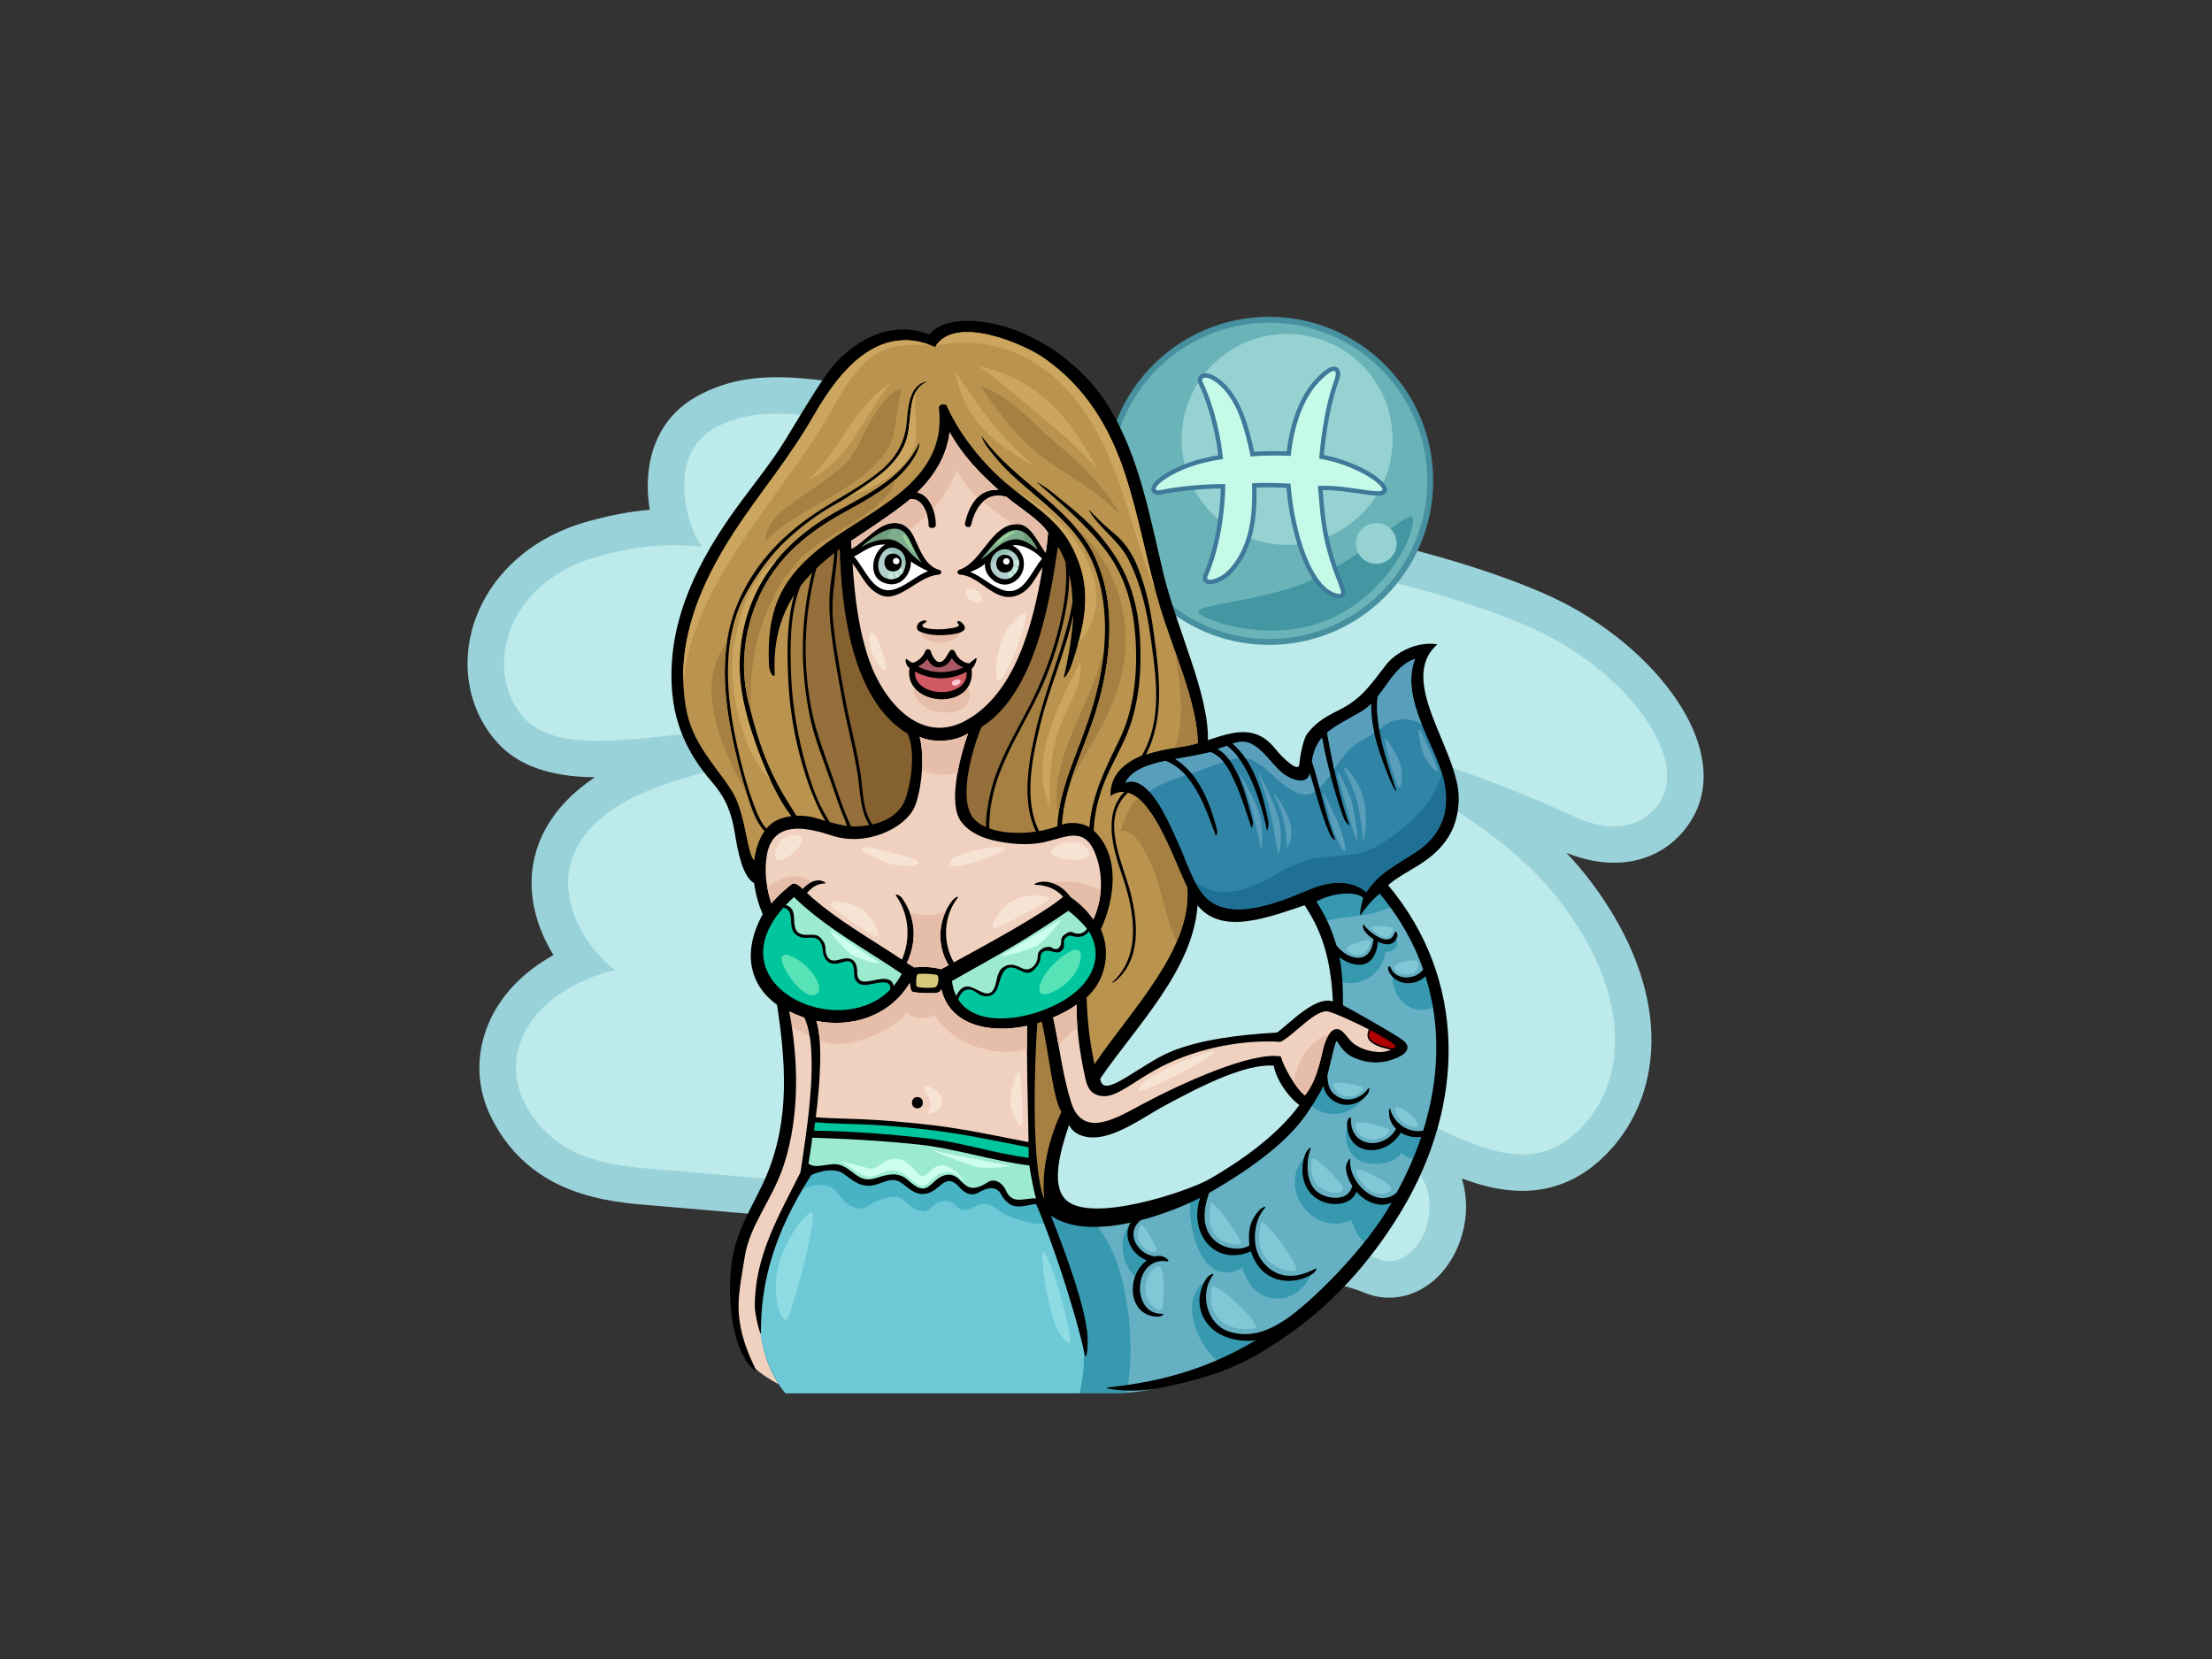 <?xml version="1.0" encoding="utf-8"?>
<!-- Generator: Adobe Illustrator 17.0.0, SVG Export Plug-In . SVG Version: 6.00 Build 0)  -->
<!DOCTYPE svg PUBLIC "-//W3C//DTD SVG 1.1//EN" "http://www.w3.org/Graphics/SVG/1.1/DTD/svg11.dtd">
<svg version="1.1" id="Layer_1" xmlns="http://www.w3.org/2000/svg" xmlns:xlink="http://www.w3.org/1999/xlink" x="0px" y="0px"
	 width="800px" height="600px" viewBox="0 0 800 600" enable-background="new 0 0 800 600" xml:space="preserve">
<rect x="0" y="0" width="800" height="600" fill="#333333" stroke="none"/>
<g>
	<g>
		<g>
			<g>
				<path fill="#BDEBEB" d="M507.844,461.828c6.704-2.275,12.32-8.889,14.655-17.261c2.527-9.055,0.784-18.333-4.671-24.819
					c-3.176-3.777-6.664-7.197-10.218-10.272c1.874,0.88,3.743,1.776,5.601,2.668c15.981,7.66,32.505,15.581,48.411,10.186
					c6.134-2.083,11.782-6.069,16.78-11.844c9.063-10.474,13.249-24.004,12.104-39.127c-1.194-15.832-8.405-32.813-20.851-49.108
					c-12.132-15.882-28.794-28.237-44.203-37.574c15.939,5.688,31.981,12.327,40.46,16.332c9.749,4.604,19.013,5.643,26.789,3.005
					c6.418-2.179,11.445-6.664,14.547-12.975c9.05-18.432-9.874-47.953-42.189-65.809c-14.986-8.281-43.933-17.848-73.743-24.371
					c-19.276-4.217-54.652-10.573-80.187-7.132c-30.876-25.121-63.774-40.917-97.835-46.966c-22.787-4.05-37.574-5.417-50.426-1.055
					c-2.668,0.908-5.2,2.037-7.745,3.452c-8.909,4.965-13.97,14.015-14.251,25.485c-0.128,5.216,0.805,10.961,2.366,15.974
					c-9.558,0.026-17.743,1.296-28.29,4.15c-1.388,0.376-2.769,0.798-4.102,1.248c-17.523,5.948-29.878,18.33-33.897,33.972
					c-3.22,12.53-0.269,25.336,7.89,34.258c12.27,13.424,35.955,10.797,58.86,8.254c3.881-0.431,7.547-0.838,11.144-1.165
					c2.826-0.255,5.628-0.475,8.4-0.666c-9.185,1.953-16.986,4.042-23.811,6.359c-10.731,3.642-18.946,7.842-25.108,12.841
					c-13.159,10.67-15.68,22.423-15.476,30.403c0.274,10.746,5.502,20.622,11.225,27.659c-13.359,5.583-23.009,14.372-27.444,25.107
					c-3.822,9.255-3.509,19.23,0.881,28.085c10.886,21.965,31.573,26.445,48.376,27.893c3.895,0.336,8.315,0.712,13.185,1.127
					c66.39,5.66,221.866,18.914,250.481,31.147C499.571,463.009,503.822,463.194,507.844,461.828L507.844,461.828z"/>
				<path fill="#9AD2D9" d="M264.987,151.944c11.061-3.754,24.401-2.74,47.155,1.301c43.072,7.652,76.259,30.132,97.072,47.437
					c40.321-6.938,123.974,14.463,152.66,30.312c28.684,15.851,46.748,42.303,39.462,57.141c-2.233,4.545-5.885,7.988-10.749,9.642
					c-5.719,1.94-13.116,1.405-21.861-2.723c-16.191-7.646-66.297-27.72-83.806-27.571c-1.143,0.009-1.93,0.093-2.399,0.251
					c-6.701,2.275,52.497,20.015,81.901,58.515c24.881,32.576,24.172,62.394,9.001,79.925c-4.457,5.152-9.108,8.285-13.918,9.918
					c-24.622,8.358-53.581-22.518-83.916-22.745c-0.636-0.005-1.084,0.043-1.363,0.136c-3.683,1.25,22.33,11.202,38.56,30.504
					c8.77,10.43,2.826,28.251-7.057,31.604c-2.357,0.799-4.931,0.777-7.584-0.356c-31.714-13.557-207.521-27.766-265.691-32.779
					c-20.066-1.73-34.766-7.558-43.044-24.255c-7.737-15.614-0.019-36.477,27.587-45.845c1.694-0.575,3.463-1.107,5.31-1.594
					c-10.052-7.336-30.233-34.37-3.835-55.777c5.712-4.63,13.469-8.457,23.078-11.719c12.351-4.194,27.763-7.452,45.842-10.288
					c14.065-2.207,28.074-3.87,40.544-5.074c1.951-0.192,3.258-0.415,3.986-0.66c6.621-2.247-34.732-6.371-77.675-2.469
					c-23.718,2.157-52.707,7.976-64.55-4.976c-14.863-16.256-7.664-47.047,23.266-57.547c1.2-0.407,2.436-0.785,3.706-1.129
					c13.826-3.743,23.123-4.573,37.507-3.472c-3.96-2.467-14.904-32.124,4.15-42.74C260.491,153.708,262.69,152.723,264.987,151.944
					L264.987,151.944z M260.748,139.469c-3.046,1.038-5.936,2.323-8.834,3.935c-11.025,6.145-17.285,17.183-17.627,31.079
					c-0.088,3.539,0.212,6.884,0.703,9.899c-6.989,0.573-13.805,1.872-21.762,4.028c-1.519,0.412-3.032,0.87-4.5,1.367
					c-10.004,3.398-18.483,8.66-25.198,15.645c-6.312,6.565-10.794,14.494-12.959,22.928c-3.776,14.691-0.259,29.77,9.407,40.341
					c6.944,7.596,17.283,11.626,31.605,12.323c1.185,0.056,2.377,0.093,3.582,0.11c-1.776,1.161-3.438,2.371-4.988,3.63
					c-15.24,12.355-18.154,26.227-17.91,35.687c0.211,8.295,2.949,16.915,7.921,24.968c-11.206,6.224-19.414,14.873-23.643,25.116
					c-4.559,11.034-4.182,22.942,1.064,33.525c5.182,10.453,12.857,18.384,22.818,23.571c8.302,4.329,18.123,6.856,30.896,7.958
					c3.895,0.336,8.318,0.711,13.19,1.128c33.478,2.854,89.505,7.629,140.289,13.218c79.005,8.699,101.681,14.65,108.165,17.423
					c5.535,2.363,11.412,2.613,16.995,0.719c8.866-3.009,15.923-11.13,18.883-21.726c1.914-6.861,1.806-13.864-0.155-20.133
					c2.058,0.767,4.124,1.465,6.193,2.066c10.765,3.135,20.204,3.23,28.856,0.291c7.26-2.461,13.87-7.096,19.645-13.771
					c5.027-5.81,8.764-12.53,11.099-19.978c2.355-7.502,3.229-15.561,2.596-23.955c-1.292-17.105-8.965-35.297-22.188-52.61
					c-2.616-3.424-5.425-6.687-8.374-9.797c12.623,5.06,22.262,3.844,28.3,1.797c7.996-2.713,14.509-8.505,18.341-16.309
					c5.725-11.661,3.165-26.385-7.212-41.466c-8.722-12.674-22.11-24.398-37.701-33.013c-15.738-8.694-44.674-18.291-75.521-25.04
					c-19.004-4.157-53.364-10.336-79.622-7.564c-31.122-24.814-64.284-40.481-98.656-46.585c-23.868-4.24-39.495-5.623-53.697-0.805
					H260.748L260.748,139.469z"/>
			</g>
		</g>
	</g>
	<g>
		<g>
			<g>
				<circle fill="#6AB3B8" cx="458.999" cy="173.901" r="58.273"/>
				<path fill="#47909F" d="M458.996,233.235c-32.715,0-59.332-26.617-59.332-59.334c0-32.719,26.617-59.337,59.332-59.337
					c32.719,0,59.339,26.619,59.339,59.337C518.335,206.618,491.715,233.235,458.996,233.235L458.996,233.235z M458.996,116.687
					c-31.542,0-57.209,25.666-57.209,57.214c0,31.546,25.668,57.211,57.209,57.211c31.548,0,57.214-25.664,57.214-57.211
					C516.21,142.353,490.544,116.687,458.996,116.687L458.996,116.687z"/>
			</g>
			<path fill="#4497A2" d="M510.89,189.646c-1.778,10.059-12.222,25.589-28.014,33.338c-18.414,9.033-39.454,4.143-47.937-0.198
				c-8.482-4.341,19.716-4.327,38.467-12.625C497.474,199.506,512.665,179.584,510.89,189.646z"/>
			<circle fill="#97D2D2" cx="465.497" cy="158.922" r="38.143"/>
			<circle fill="#97D2D2" cx="497.738" cy="196.539" r="7.377"/>
		</g>
		<g>
			<path fill="#C5FAE8" d="M484.514,215.626c-0.054,0-0.112-0.003-0.171-0.009c-9.928-0.946-16.817-21.152-18.355-39.943
				c-2.476-0.143-5.605-0.229-8.191-0.229c-1.642,0-3.07,0.036-4.186,0.099c0.488,14.542-2.213,24.173-8.714,31.165
				c-2.173,2.334-5.478,3.78-7.294,3.78c-0.939,0-1.386-0.381-1.595-0.7c-0.201-0.307-0.369-0.836-0.028-1.622
				c4.486-10.345,6.221-23.304,6.37-32.305c-7.674,0.043-16.41,0.883-22.429,2.16c-0.398,0.084-0.754,0.125-1.059,0.125
				c-1.16,0-1.617-0.644-1.659-1.25c-0.189-2.84,9.642-9.416,24.235-11.552c-0.627-7.178-3.277-18.699-7.146-26.752
				c-0.483-1.004-0.302-1.666-0.06-2.046c0.183-0.294,0.644-0.785,1.662-0.785c1.468,0,4.061,1.078,6.935,4.106
				c4.597,4.841,7.46,11.717,10.136,24.399c2.123-0.279,6.203-0.311,8.038-0.311c1.911,0,3.769,0.036,5.083,0.091
				c1.22-11.15,4.96-20.738,10.309-26.389c1.513-1.598,4.31-4.281,6.026-4.281c0.499,0,0.92,0.211,1.188,0.592
				c0.506,0.725,0.398,1.97-0.356,4.039c-3.15,8.652-4.617,19.423-5.299,27.19c8.767,1.536,18.585,6.082,22.158,10.317
				c0.242,0.288,0.977,1.158,0.582,2.015c-0.386,0.824-1.482,0.929-2.393,0.929c-1.527,0-3.879-0.345-6.602-0.743
				c-3.799-0.556-8.532-1.248-12.764-1.248c-0.494,0-0.973,0.009-1.436,0.03l0.129,1.527c0.63,7.553,1.086,13.01,3.029,20.458
				c1.222,4.666,2.653,8.385,3.697,11.096c1.27,3.306,1.795,4.674,1.208,5.529C485.429,215.303,485.116,215.626,484.514,215.626
				L484.514,215.626z"/>
			<path fill="#3F799A" d="M482.42,134.176c0.815,0,1.021,0.99,0.084,3.56c-2.86,7.86-4.579,18.22-5.408,28.132
				c9.225,1.443,19.115,6.264,22.406,10.164c1.028,1.217,0.429,1.634-1.202,1.634c-3.57,0-12.073-1.992-19.366-1.992
				c-0.782,0-1.55,0.023-2.297,0.073c0.753,8.851,1.089,14.67,3.251,22.939c2.705,10.361,6.464,16.145,4.626,16.145
				c-0.031,0-0.062-0.002-0.098-0.003c-9.464-0.903-16.29-21.273-17.689-39.907c-2.324-0.149-5.795-0.271-8.929-0.271
				c-1.902,0-3.687,0.043-5.01,0.156c0.513,12.585-1.16,23.496-8.474,31.362c-2.002,2.149-5.114,3.525-6.71,3.525
				c-0.832,0-1.254-0.375-0.892-1.206c4.347-10.029,6.384-23.202,6.442-33.419c-0.062,0-0.129,0-0.192,0
				c-8.487,0-17.415,0.948-23.205,2.177c-0.353,0.074-0.651,0.11-0.895,0.11c-3.882,0,5.557-8.92,23.431-11.322
				c-0.469-6.636-2.997-18.861-7.283-27.783c-0.517-1.076-0.101-1.686,0.884-1.686c1.357,0,3.794,1.157,6.359,3.858
				c4.892,5.156,7.564,12.54,10.09,24.768c1.256-0.314,5.104-0.434,8.66-0.434c2.331,0,4.533,0.05,5.797,0.133
				c0.997-10.114,4.268-20.441,10.175-26.679C479.031,136.034,481.302,134.176,482.42,134.176L482.42,134.176z M482.42,132.584
				c-1.536,0-3.759,1.524-6.605,4.528c-5.344,5.65-9.115,15.106-10.436,26.113c-1.241-0.042-2.792-0.063-4.377-0.063
				c-2.03,0-5.251,0.034-7.409,0.237c-2.23-10.407-4.897-18.505-10.187-24.075c-2.551-2.687-5.428-4.355-7.511-4.355
				c-1.403,0-2.066,0.725-2.339,1.157c-0.285,0.449-0.658,1.412,0.017,2.814c3.7,7.697,6.267,18.598,7.001,25.733
				c-7.872,1.242-13.531,3.596-16.959,5.408c-2.229,1.175-7.386,4.198-7.206,6.871c0.064,0.993,0.85,1.996,2.452,1.996
				c0.366,0,0.765-0.046,1.225-0.146c5.759-1.223,14.031-2.04,21.449-2.134c-0.232,8.875-1.981,21.252-6.286,31.184
				c-0.506,1.168-0.16,1.988,0.091,2.371c0.316,0.486,0.968,1.061,2.263,1.061c2.027,0,5.527-1.508,7.878-4.033
				c6.537-7.031,9.321-16.62,8.951-30.949c0.96-0.042,2.098-0.062,3.365-0.062c2.337,0,5.121,0.074,7.455,0.19
				c0.822,9.283,2.922,18.576,5.818,25.694c3.608,8.868,8.169,13.806,13.195,14.288c0.088,0.008,0.17,0.009,0.248,0.009
				c0.708,0,1.327-0.313,1.703-0.861c0.825-1.203,0.254-2.685-1.123-6.266c-1.036-2.698-2.456-6.388-3.666-11.014
				c-1.93-7.379-2.38-12.806-3.007-20.322c-0.019-0.228-0.037-0.457-0.057-0.689c0.187-0.003,0.378-0.005,0.57-0.005
				c0.002,0,0.002,0,0.002,0c4.175,0,8.874,0.689,12.646,1.24c2.755,0.406,5.132,0.753,6.718,0.753c0.675,0,2.467,0,3.114-1.391
				c0.404-0.873,0.172-1.838-0.694-2.865c-3.579-4.237-13.168-8.772-21.909-10.454c0.955-10.39,2.788-19.671,5.188-26.265
				c0.866-2.371,0.942-3.797,0.26-4.768C483.846,132.923,483.175,132.584,482.42,132.584L482.42,132.584L482.42,132.584
				L482.42,132.584z"/>
		</g>
	</g>
	<g>
		<path fill="#F0D1BF" d="M283.721,361.864l9.281,4.643c0,0,2.784,17.018,1.858,27.847c-0.929,10.831-3.407,29.085-4.023,30.942
			c-0.621,1.858-9.594,17.327-12.069,24.754c-2.476,7.426-5.569,18.565-4.641,24.136c0.929,5.569,2.165,13.305,4.33,17.949
			c2.168,4.638,5.264,9.591,5.264,9.591s-12.69-5.88-15.165-12.687c-2.476-6.808-1.855-19.496-2.165-25.683
			c-0.311-6.19-0.619-11.14,2.165-16.4c2.785-5.261,10.522-18.256,12.998-26.611c2.475-8.354,5.568-21.348,4.332-34.345
			C284.649,373.002,283.721,361.864,283.721,361.864z"/>
		<path fill="#E6BDA8" d="M294.261,376.21c-0.578-5.529-1.259-9.704-1.259-9.704l-9.281-4.643c0,0,0.305,3.684,0.801,9.283
			C288.171,371.989,291.516,373.623,294.261,376.21z"/>
		<path fill="#66B0C4" d="M500.237,319.559c2.658,4.779,13.278,18.586,16.464,29.739c3.186,11.152,9.029,38.769,0,60.011
			c-9.027,21.243-19.648,49.39-43.017,65.323c-23.365,15.931-47.264,29.208-70.102,29.208c-22.834,0-119.489,0-119.489,0
			s-14.869-15.401-6.904-43.017c7.968-27.614,15.209-40.008,15.209-40.008s15.594-1.415,26.746-0.883
			c11.154,0.531,45.142,4.248,47.796,4.778c2.654,0.531,10.09,10.091,14.87,11.686c4.779,1.594,21.771,6.902,45.67-3.718
			c23.899-10.621,24.43-12.214,33.99-21.243c9.56-9.029,13.277-15.401,16.462-23.366c3.187-7.966,5.259-20.167,5.31-29.741
			c0.088-16.436-10.621-33.989-10.621-33.989s2.654-2.126,9.027-2.656c6.374-0.531,13.277,2.656,13.277,2.656L500.237,319.559z"/>
		<path fill="#3699B0" d="M497.292,330.088c2.758-0.75,5.344-1.773,7.796-3.009c-2.132-3.241-3.949-5.9-4.85-7.52l-5.31,4.779
			c0,0-6.902-3.187-13.277-2.656c-6.373,0.53-9.027,2.656-9.027,2.656s2.297,3.765,4.751,9.437
			C483.521,331.462,490.776,331.86,497.292,330.088z"/>
		<path fill="#3699B0" d="M407.478,503.707c1.307-7.077,1.611-14.37,1.231-21.322c-0.461-8.408-1.84-16.822-4.445-24.844
			c-1.479-4.559-3.553-8.57-6.292-12.504c-1.417-2.032-2.845-4.042-4.132-6.134c-5.888-0.528-10.031-1.843-12.03-2.509
			c-4.781-1.595-12.216-11.155-14.87-11.686c-2.654-0.53-36.643-4.247-47.796-4.778c-11.152-0.533-26.746,0.883-26.746,0.883
			s-7.242,12.394-15.209,40.008c-7.965,27.616,6.904,43.017,6.904,43.017s96.655,0,119.489,0
			C404.879,503.839,406.174,503.793,407.478,503.707z"/>
		<path fill="#3699B0" d="M504.796,338.569c-2.181,1.815-4.657,1.688-7.187,0.407c-0.037,4.065-0.962,7.084-4.296,8.138
			c-3.371,1.067-8.476-1.022-10.243-3.726c0.039,0.33-1.304,1.388-1.714,1.691c0.787,2.938,1.395,6.013,1.69,9.103
			c6.851,3.852,16.495-0.562,17.902-9.377c0.068-0.41,0.508-0.654,0.884-0.67C505.481,343.96,506.026,341.197,504.796,338.569z"/>
		<path fill="#3699B0" d="M504.034,356.739c0.737,2.187,1.914,4.468,3.639,6.048c2.546,2.329,5.868,3.012,9.174,2.041
			c1.045-0.308,2.058-0.716,3.042-1.196c-0.971-5.896-2.205-10.9-3.189-14.335c-0.062-0.223-0.136-0.446-0.206-0.667
			c-1.741,2.394-4.29,4.293-6.977,5.112c-2.596,0.793-4.716,0.291-6.041-1.189C503.519,353.993,503.593,355.427,504.034,356.739z"/>
		<path fill="#3699B0" d="M483.223,402.872c5.29-0.355,9.25-3.568,11.036-8.172c-2.997,2.357-6.853,3.694-10.548,2.057
			c-4.123-1.829-5.561-5.924-5.251-10.082c-0.17,0.475-0.347,0.94-0.527,1.392c-1.46,3.65-3.034,6.964-5.228,10.356
			C475.302,401.344,478.972,403.159,483.223,402.872z"/>
		<path fill="#3699B0" d="M490.595,419.045c3.402,2.868,13.046,2.806,16.272-2.103c1.542,1.682,5.281,3.04,7.014,1.262
			c0.427-1.013,2.402-7.911,2.82-8.896c0.042-0.096,0.079-0.193,0.121-0.29c-3.689,1.482-7.841,1.335-10.179-2.021
			c-2.349,4.121-6.456,7.52-11.457,6.867c-4.635-0.604-6.678-4.801-6.971-8.989C485.878,409.858,486.139,415.291,490.595,419.045z"
			/>
		<path fill="#3699B0" d="M449.325,458.437c2.551,8.445,7.632,11.567,13.673,11.161c5.866-0.396,9.623-4.934,11.802-9.989
			c-9.879,6.853-19.165-0.048-22.364-8.018c-7.218,2.707-13.729,0.666-16.834-6.593c-2.125-4.97-1.606-12.049,0.737-16.346
			c-1.603,0.748-3.356,1.555-5.287,2.424C428.209,442.868,434.911,466.959,449.325,458.437z"/>
		<path fill="#3699B0" d="M437.131,477.146c-2.673-4.215-2.699-9.557-0.72-14.014c-9.945,5.699-4.503,22.852,5.406,30.487
			c6.128-2.961,12.269-6.422,18.397-10.207c-3.844,0.826-7.751,1.047-11.409,0.516C444.211,483.259,439.694,481.188,437.131,477.146
			z"/>
		<path fill="#3699B0" d="M410.865,462.07c0.339,0.04,0.669,0.105,0.99,0.198c0.317-2.276,3.709-5.035,6.024-6.552
			c-5.691-2.427-9.377-8.096-7.858-13.861c-0.209,0.15-0.432,0.207-0.641,0.192C403.845,446.983,405.484,457.498,410.865,462.07z"/>
		<path fill="#3699B0" d="M490.313,430.27c-1.964,3.926-8.798,6.402-13.607,2.524c-4.065-3.277-4.748-10.234-3.828-15.081
			c-5.107,4.166-5.984,11.329-2.541,17.198c3.93,6.706,11.259,9.371,18.505,6.441c1.052,4.349,3.982,8.593,7.547,9.41
			c3.725-5.654,6.94-11.592,9.806-17.515C501.386,434.798,493.813,434.601,490.313,430.27z"/>
		<path fill="#6EC9D6" d="M391.767,485.308c-0.83-8.741-3.148-17.272-5.941-25.572c-2.946-8.758-5.877-17.534-8.68-26.341
			c-4.037-3.396-8.323-8.309-10.206-8.686c-2.654-0.53-36.643-4.247-47.796-4.778c-11.152-0.533-26.746,0.883-26.746,0.883
			s-7.774,10.271-15.741,37.885c-7.966,27.616,7.435,45.14,7.435,45.14s71.957,0,106.367,0
			C391.857,497.912,392.38,491.738,391.767,485.308z"/>
		<path fill="#47B3C4" d="M296.897,428.524c2.044,0.012,4.313,0.864,5.633,2.493c1.99,2.459,3.44,4.774,6.707,5.758
			c2.47,0.745,3.944-0.258,6.043-1.412c2.196-1.203,4.694-2.301,7.221-2.495c1.671-0.129,3.195,0.169,4.451,1.35
			c1.843,1.739,3.347,3.008,5.903,3.675c2.738,0.711,3.528-1.011,5.454-2.402c1.566-1.134,3.463-1.391,5.327-0.886
			c1.776,0.485,2.387,2.582,4.267,2.907c2.936,0.511,4.871-1.817,7.61-2.057c1.902-0.167,3.737,0.796,5.171,1.948
			c2.452,1.973,5.781,3.097,8.762,4.065c3.791,1.231,7.238,1.442,10.497,0.585c-0.941-2.884-1.88-5.77-2.798-8.66
			c-4.037-3.396-8.323-8.309-10.206-8.686c-2.654-0.53-36.643-4.247-47.796-4.778c-11.152-0.533-26.746,0.883-26.746,0.883
			s-2.015,3.45-5.089,10.76C290.319,429.864,293.817,428.507,296.897,428.524z"/>
		<path d="M527.562,289.182c0.407-17.563-22.744-42.879-7.716-56.148c-7.177-1.216-14.965,2.792-18.52,7.358
			c-5.445,6.992-8.756,12.306-17.048,16.41c-4.637,2.3-8.524,4.465-11.593,8.711c-1.476,2.047-2.586,8.555-2.797,10.98
			c-0.271,3.114-6.181-2.529-8.623-5.619c-7.159-9.07-15.6-6.134-24.41-3.181c0.406-16.653-11.369-40.515-16.111-60.359
			c-4.827-20.221-8.679-42.176-19.679-60.128c-7.86-12.821-21.04-23.571-36.174-28.602c-8.035-2.673-22.4-4.976-28.81,2.366
			c-14.319-5.797-29.16,3.034-37.114,14.372c-5.352,7.638-9.984,15.682-14.855,23.617c-6.006,9.78-13.594,18.609-20.139,28.037
			c-13.394,19.31-23.14,40.507-20.772,64.35c1.542,15.536,9.529,25.96,14.539,31.78c5.008,5.823,6.906,11.373,7.987,18.006
			c1.039,6.354,2.707,15.841,7.014,18.256c0.507,3.927,1.609,7.788,3.097,11.259c-7.965,14.585-4.071,26.128,5.188,32.764
			c3.876,25.09,4.138,45.628-5.617,65.722c-3.453,7.116-8.535,15.694-10.255,24.424c-2.783,14.132-0.618,35.483,7.736,41.978
			c2.201,1.713-2.786-4.64-4.951-15.16c-1.908-9.272-0.095-15.9,1.375-25.671c1.77-11.809,10.223-20.893,14.372-33.999
			c5.492-17.331,5.143-37.425,1.722-55.016c1.46,0.756,3.915,1.779,5.501,2.325c5.58,11.988,0.949,40.21-1.405,55.964
			c-7.858,15.747-16.613,30.391-16.516,48.616c0.012,2.778,2.232,11.926,2.219,9.145c-0.096-18.192,4.905-36.05,18.18-56.76
			c0.003-0.003,7.271-3.488,11.626-0.53c3.17,2.151,5.163,4.406,9.278,4.395c2.06-0.005,4.27-1.089,6.213-1.671
			c4.584-1.361,5.87,1.158,8.9,3.172c2.383,1.586,4.709,1.988,7.33,0.754c3.864-1.821,5.694-7.034,10.5-1.462
			c1.614,1.871,4.129,3.107,6.546,1.716c2.667-1.538,6.394-3.001,8.313,0.629c0.706,1.337,1.488,2.263,2.673,3.204
			c2.882,2.295,6.833,0.507,9.947,0.251c4.601,10.288,13.834,37.137,17.599,54.425c0.593,2.715,1.491-3.387,0.815-8.665
			c-1.857-14.475-13.154-41.592-13.089-41.585c7.262,5.08,18.2,4.857,28.814,2.577c-2.918,5.011,0.319,11.462,5.914,13.681
			c-7.687,5.575-6.884,20.181,3.948,20.317c1.388,0.017,2.849-1.055,1.459-1.031c-11.217,0.211-10.395-20.902,2.046-18.976
			c1.275,0.198-1.069-2.737-4.448-1.779c-6.599-0.811-10.856-8.446-5.278-13.071c8.368-2.173,16.238-5.413,21.553-8.131
			c-4.232,12.662,5.111,24.981,18.364,19.377c0.479,1.47,1.129,2.921,2.001,4.302c5.21,8.258,15.072,7.259,20.216,3.876
			c1.161-0.765,2.182-2.507,0.955-1.854c-7.043,3.737-14.262,3.773-19.31-3.11c-3.695-5.044-3.034-14.259,1.158-18.866
			c0.935-1.025-1.05-0.273-1.987,0.757c-3.375,3.707-4.135,7.234-3.579,12.716c-4.72,3.449-21.508,0.065-14.559-18.963
			c13.239-7.61,27.086-17.213,34.614-27.679c2.106-2.929,5.306-7.977,6.667-11.014c0.587,2.335,1.738,4.359,4.465,5.828
			c4.022,2.17,9.058,0.68,11.581-2.939c0.798-1.14,0.821-2.891,0.031-1.758c-2.498,3.58-8.123,5.552-12.321,1.662
			c-1.753-1.621-2.162-4.025-2.292-6.466c1.346-5.349,2.97-13.337,3.512-12.524c0.541,0.811,2.191,4.109,5.563,5.71
			c3.371,1.601,7.839,2.685,12.713,1.465c4.872-1.217,10.155-4.195,5.279-7.717c-3.066-2.216-17.72-10.534-21.407-12.453
			c0.017-5.688-0.189-12.366-1.287-17.362c1.903,1.485,4.166,2.484,6.613,2.713c4.928,0.457,7.04-4.132,7.26-8.304
			c0.001-0.011-0.003-0.017-0.003-0.028c2.825,1.372,5.914,1.558,6.995-1.738c0.435-1.324-0.575-2.593-1.013-1.278
			c-1.894,5.685-9.732-1.127-10.697-2.709c-0.722-1.186-0.946,0.417-0.222,1.606c0.641,1.05,1.91,2.264,3.393,3.238
			c-1.138,9.911-9.563,7.286-13.419,2.204c-1.581-5.447-3.868-10.684-7.256-15.86c6.266-3.373,14.466-3.743,16.946-1.361
			c-0.652,2.216-1.786,7.971-0.525,5.705c0.646-1.161,4.062-5.414,6.525-7.166c7.201,8.632,12.365,17.845,15.711,27.387
			c-2.588,3.827-9.936,4.132-11.787-0.619c-0.499-1.281-1.281-0.016-0.698,1.25c2.301,5.008,9.241,5.829,13.297,1.834
			c5.725,18.104,4.981,37.297-0.835,55.874c-4.079,0.807-10.028-1.389-11.922-7.753c-0.395-1.327-0.678,1.352-0.163,3.269
			c0.412,1.538,1.268,2.795,2.292,3.82c-4.44,7.864-16.723,6.712-16.287-3.517c0.06-1.394-1.355-0.217-1.413,1.166
			c-0.52,12.186,13.806,13.148,19.391,3.701c2.139,1.35,4.788,1.865,7.392,1.581c-2.297,6.833-5.282,13.568-8.886,20.126
			c-6.794,6.136-17.354-3.206-16.814-11.871c0.088-1.383-1.595,1.482-1.535,2.873c0.094,2.129,0.966,4.459,2.312,6.594
			c-1.456,5.56-8.123,4.833-11.756,2.747c-5.089-2.919-5.138-11.322-3.378-16.088c0.482-1.309-1.214,0.305-1.752,1.573
			c-2.304,5.414-1.511,13.686,5.258,17.025c4.49,2.21,11.146,1.799,13.148-3.19c3.272,3.912,8.674,5.908,12.73,3.899
			c-9.278,16.644-29.513,36.553-38.876,42.653c-6.054,3.944-12.704,6.491-20.187,3.946c-7.573-2.572-10.588-13.243-5.753-20.026
			c1.185-1.665-1.445-0.263-2.199,0.909c-4.872,7.582-2.168,15.567,3.793,19.495c3.63,2.394,9.253,3.574,14.037,2.851
			c-19.529,11.806-38.272,15.429-53.435,17.051c-2.754,0.296,8.123,2.301,18.412,0.273c24.175-4.771,33.457-10.413,44.272-17.601
			c17.997-11.963,32.521-28.21,43.592-46.709c23.016-38.449,23.681-83.379-4.946-117.612c4.974-4.296,11.175-6.52,16.456-11.202
			C524.573,303.532,527.371,297.283,527.562,289.182z M437.651,426.313c-7.824,4.561-43.55,16.518-52.34,7.437
			c-5.194-5.366-1.925-17.376,1.316-26.882c1.761,3.522,5.416,4.333,7.921,4.482c8.552,0.519,18.843-7.228,26.036-11.13
			c13.698-7.432,29.672-15.556,40.07-14.815c0.977,5.081,5.013,11.105,9.276,14.245
			C461.649,411.009,448.349,420.078,437.651,426.313z M482.073,362.192c-6.227-2.168-15.433,7.714-20.173,11.236
			c-14.121,0.813-31.683,2.815-42.644,8.936c-11.646,6.497-20.469,14.475-21.348,7.736c12.959-18.9,33.58-39.303,35.206-62.647
			c8.834,10.904,25.398,4.391,38.698-0.059C479.132,338.211,481.404,349.256,482.073,362.192z"/>
		<path fill="#BA944F" d="M272.768,311.151c-2.543-2.115-3.018-15.682-7.262-23.611c-4.245-7.934-14.344-17.051-17.031-29.668
			c-5.095-23.932,4.538-46.341,17.384-65.978c9.419-14.395,19.154-25.397,28.94-42.415c9.792-17.015,23.899-32.592,43.4-24.004
			c7.113-11.9,32.028-1.072,39.277,3.98c15.061,10.494,23.891,25.054,29.452,42.124c5.146,15.803,7.872,32.24,12.693,48.119
			c4.733,15.589,13.435,34.757,13.579,49.077c-2.442,0.79-5.021,1.192-7.465,1.592c-4.03,0.654-7.125,1.213-11.285,2.535
			c6.8-12.938,4.863-29.013,2.963-42.937c-1.272-9.306-2.695-17.055-6.331-25.819c-1.67-4.027-4.524-8.228-7.898-11.014
			c-3.159-2.605-5.316-4.654-7.587-6.989c-0.486-0.499-2.116-2.23-1.769-1.623c3.652,6.399,10.833,11.002,14.217,17.652
			c4.505,8.851,6.678,18.293,8.042,27.983c2.038,14.477,4.5,29.837-3.09,43.064c-6.935,3.026-11.493,7.212-11.38,14.688
			c1.731-1.194,3.41-1.638,5.032-1.494c-7.983,8.104-3.935,21.139-0.714,30.498c4.217,12.268,7.232,28.605-3.67,38.348
			c-0.522,0.468,0.811-0.122,1.34-0.576c8.953-7.754,8.126-20.69,5.19-32.054c-2.808-10.884-11.143-26.434-0.833-35.968
			c9.568,2.741,17.017,25.406,21.446,34.385c1.626,22.329-19.933,43.765-33.55,63.783c-1.242-5.578-2.597-13.701-2.868-24.127
			c6.363-5.549,9.109-15.639,5.146-24.641c5.134-10.935,7.13-26.761-2.597-35.657c0.243-5.965,1.601-11.677,3.79-17.292
			c2.366-6.076,5.818-11.654,8.27-17.681c4.462-10.979,5.389-23.312,4.669-35.04c-0.712-11.609-3.726-22.151-10.585-31.647
			c-7.054-9.77-11.712-12.953-20.966-20.541c-2.458-2.018-6.472-4.412-5.684-3.72c8.714,7.647,17.72,15.137,24.762,24.427
			c7.46,9.834,10.302,20.981,10.943,33.148c0.638,12.059-0.683,24.847-6.043,35.802c-4.982,10.176-9.904,20.065-10.703,31.344
			c-2.922-1.776-6.932-1.962-9.935-0.971c0.799-13.504,7.33-25.857,11.511-38.562c4.251-12.913,6.645-26.849,5.256-40.442
			c-0.635-6.236-2.281-12.306-4.898-17.999c-2.69-5.852-6.918-10.78-11.462-15.278c-9.609-9.509-21.226-16.877-29.231-27.963
			c-0.609-0.841,0.39,1.738,1.776,3.63c7.485,10.204,14.604,14.703,23.848,23.154c5.013,4.579,9.702,9.659,12.888,15.7
			c3.334,6.317,4.993,13.422,5.623,20.5c1.199,13.506-1.663,27.319-5.966,40.066c-4.211,12.462-10.405,24.508-11.008,37.808
			c-2.114,0.754-4.341,1.326-6.588,1.724c-5.8-11.516-2.385-26.843,0.455-38.645c3.099-12.88,9.222-26.482,11.959-39.623
			c-0.465,6.746-1.521,14.359-3.288,21.783c-0.64,2.678,1.807-1.148,2.674-3.786c5.176-15.716,8.028-28.639-0.674-43.959
			c-5.018-8.829-14.311-14.424-21.954-20.656c-9.088-7.41-18.065-18.477-22.731-29.234c-0.861-0.246-2.25-0.471-2.699,0.858
			c3.463,27.929-26.16,37.265-43.658,51.448c-14.406,11.677-18.603,23.284-17.785,41.845c0.122,2.769,2.19,5.535,2.066,2.753
			c-0.507-11.476,2.123-20.524,7.059-28.175c-2.902,9.992-2.54,21.711-2.122,30.953c0.589,13.06,3.322,26.583,7.833,38.861
			c0.396,1.079,3.114,8.158,5.564,11.867c-1.33-0.395-2.644-0.793-3.941-1.143c-1.936-0.523-4.212-0.784-6.504-0.698
			c-1.254-2.123-5.955-8.75-9.814-17.489c-3.407-7.712-5.67-15.739-7.64-23.936c-3.282-13.656-1.161-28.176,5.295-40.578
			c6.493-12.467,16.972-20.814,29.044-27.482c10.46-5.778,19.972-10.864,25.646-20.069c1.914-3.104,2.204-6.038,1.764-5.089
			c-5.611,12.059-17.82,18.006-28.895,24.121c-11.428,6.314-21.097,14.235-27.803,25.615c-6.579,11.163-9.221,24.376-7.782,37.219
			c0.838,7.483,3.051,14.907,5.543,21.986c4.841,13.74,9.887,22.315,12.826,25.85c-3.015,0.369-5.913,1.397-7.94,3.308
			c-0.393,0.37-0.767,0.776-1.124,1.21c-2.43-2.589-3.794-6.684-4.928-9.724c-1.91-5.12-3.325-10.427-4.612-15.734
			c-2.818-11.601-4.852-23.354-4.27-35.342c0.37-7.61,1.877-15.321,5.331-22.157c3.347-6.63,8.711-14.342,13.91-19.611
			c5.618-5.698,13.744-11.603,18.41-14.124c4.666-2.523,10.443-6.253,15.219-9.727c4.886-3.557,9.089-7.666,11.271-13.397
			c2.785-7.314-0.009-18.174,7.432-21.703c0.63-0.3-1.028-0.068-2.208,0.756c-3.782,2.648-4.308,8.067-4.823,13.921
			c-0.606,6.871-3.728,12.45-8.902,16.921c-5.216,4.507-11.432,8.059-17.359,11.59c-5.93,3.534-11.465,7.288-16.647,11.853
			c-10.331,9.109-18.463,21.434-21.385,35.087c-2.684,12.547-1.397,25.578,1.146,38.021c1.443,7.047,3.147,14.062,5.385,20.901
			c1.357,4.144,3.018,9.95,6.367,13.346C274.573,303.32,273.299,307.025,272.768,311.151z"/>
		<path fill="#CCA65E" d="M353.911,132.491c3.348,2.12,6.47,4.609,9.509,7.155c4.709,3.943,9.45,7.85,14.155,11.802
			c6.797,5.715,13.486,11.637,19.405,18.251c-3.306-6.034-6.868-11.909-11.135-17.282
			C377.575,142.007,366.951,134.984,353.911,132.491z"/>
		<path fill="#CCA65E" d="M308.438,152.478c-4.982,7.234-9.52,14.872-15.913,20.905c14.743-6.515,19.758-23.222,29.71-35.028
			C316.771,141.794,312.356,146.788,308.438,152.478z"/>
		<path fill="#CCA65E" d="M364.006,158.992c-7.052-7.574-13.029-16.012-18.46-24.802c1.655,12.126,8.769,21.5,18.844,28.435
			c3.339,2.297,6.822,4.36,10.342,6.348C370.942,165.893,367.345,162.577,364.006,158.992z"/>
		<path fill="#CCA65E" d="M268.264,263.127c3.636,11.513,7.17,15.473,10.542,19.413c-1.744-3.695-3.579-8.095-5.388-13.224
			c-2.492-7.079-4.705-14.503-5.543-21.986c-1.439-12.843,1.203-26.056,7.782-37.219c1.507-2.555,3.168-4.928,4.96-7.155
			c-2.453,0.585-6.048,5.242-8.312,9.07c-3.261,5.509-4.623,10.565-6.463,19.186C264.001,239.835,264.631,251.614,268.264,263.127z"
			/>
		<path fill="#CCA65E" d="M327.511,159.867c-2.182,5.732-6.385,9.84-11.271,13.397c-2.981,2.168-6.354,4.437-9.6,6.449
			c3.094-1.019,6.173-2.097,9.066-3.613c6.178-3.244,13.738-8.473,15.357-15.789c1.146-5.173-1.112-13.393,0.496-19.193
			C328.408,145.946,329.734,154.033,327.511,159.867z"/>
		<path fill="#CCA65E" d="M386.934,196.339c7.378,12.989,6.447,24.254,2.843,36.959c1.16-1.55,2.315-3.107,3.327-4.767
			c4.285-7.031,4.27-15.068,1.372-22.677c-3.015-7.909-7.9-14.362-14.46-19.671c-4.026-3.261-8.344-6.113-12.804-8.73
			C374.362,183.011,382.396,188.353,386.934,196.339z"/>
		<path fill="#CCA65E" d="M249.191,235.293c6.514-24.251,22.81-44.495,37.021-64.652c3.82-5.423,7.822-10.833,11.192-16.554
			c2.927-4.967,5.572-10.119,8.848-14.869c3.076-4.454,6.684-8.958,11.468-11.665c5.87-3.323,11.866-2.588,18.254-2.959
			c-18.355-6.5-31.759,8.525-41.174,24.886c-9.786,17.018-19.521,28.02-28.94,42.415c-10.845,16.577-19.399,35.13-18.736,54.906
			C247.484,242.974,248.159,239.134,249.191,235.293z"/>
		<path fill="#CCA65E" d="M367.871,127.896c23.174,10.271,33.027,34.063,40.2,56.706c3.06,9.659,5.876,19.476,9.758,28.853
			c-3.78-13.915-6.425-28.136-10.901-41.876c-5.561-17.069-14.392-31.63-29.452-42.124c-7.122-4.963-31.3-15.501-38.887-4.582
			C348.438,123.077,358.639,123.806,367.871,127.896z"/>
		<path fill="#A68042" d="M424.792,270.522c0.311-0.053,0.619-0.104,0.943-0.155c2.444-0.4,5.022-0.802,7.465-1.592
			c-0.098-9.757-4.169-21.765-8.251-33.358C426.434,247.239,429.084,259.573,424.792,270.522z"/>
		<path fill="#A68042" d="M411.643,288.72c-3.703,2.594-4.762,7.729-6.399,11.796c4.652-0.336,7.378,4.576,9.294,8.228
			c2.685,5.128,4.406,10.624,5.894,16.201c1.419,5.306,2.701,10.754,5.117,15.717c2.785-6.452,4.342-12.996,3.859-19.618
			C425.563,313.251,419.446,295.164,411.643,288.72z"/>
		<path fill="#A68042" d="M386.828,283.843c1.313-2.946,2.862-5.798,4.439-8.524c5.899-10.198,12-20.19,14.533-31.875
			c4.276-19.728-2.167-39.798-16.964-52.854c2.806,3.232,5.293,6.726,7.09,10.638c2.617,5.693,4.263,11.762,4.898,17.999
			c1.389,13.593-1.005,27.529-5.256,40.442C392.912,267.74,389.308,275.671,386.828,283.843z"/>
		<path fill="#A68042" d="M323.684,173.514c-5.265,4.637-11.79,8.178-18.739,12.019c-12.072,6.668-22.55,15.016-29.044,27.482
			c-6.456,12.402-8.577,26.922-5.295,40.578c0.38,1.586,0.779,3.164,1.188,4.737c-1.206-14.889,1.516-30.261,8.411-43.209
			c2.476-4.646,5.475-9.067,9.145-12.86c3.288-3.399,7.062-5.913,11.087-8.355c4.791-2.905,9.707-5.687,14.189-9.064
			C318.349,182.034,322.811,178.378,323.684,173.514z"/>
		<path fill="#A68042" d="M383.006,161.152c-4.923-4.044-9.269-8.789-14.177-12.854c-4.135-3.42-8.888-7.119-14.206-8.578
			c6.819,10.038,14.291,19.984,24.311,26.961c8.981,6.25,18.706,11.454,26.185,19.584
			C404.968,185.873,399.335,174.577,383.006,161.152z"/>
		<path fill="#A68042" d="M262.906,232.275c-7.338,9.51-6.441,21.852-2.908,32.711c2.469,7.582,5.987,14.745,9.966,21.639
			c-2.142-6.655-3.797-13.469-5.197-20.312c-2.273-11.135-3.536-22.742-1.854-34.047
			C262.909,232.268,262.909,232.271,262.906,232.275z"/>
		<path fill="#A68042" d="M399.407,233.301c-3.489,20.984-20.73,39.918-16.657,61.481c1.504-11.716,6.876-22.564,10.653-33.744
			C396.399,252.153,398.693,242.756,399.407,233.301z"/>
		<path fill="#A68042" d="M314.631,169.818c4.087-3.714,7.463-7.695,8.663-13.252c1.124-5.21,1.143-10.628,2.817-15.708
			c-2.718-0.27-6.319,4.031-8.559,7.166c-4.189,5.848-6.374,12.213-9.56,16.993c-3.187,4.779-14.441,11.987-21.029,16.614
			c-6.586,4.629-9.774,8.347-10.317,14.09c4.965-4.855,10.929-8.53,16.93-11.988C300.849,179.542,308.381,175.503,314.631,169.818z"
			/>
		<path fill="#F0D1BF" d="M295.04,404.065c7.144,0.576,14.318,0.477,21.468,0.973c7.396,0.51,14.785,1.148,22.141,2.075
			c11.239,1.42,22.256,3.805,33.34,5.961c-0.186-13.816-0.754-28.534-0.522-42.057c-13.833,2.916-27.991-0.274-31.045-13.342
			c-0.212,0.798-0.688,1.182-1.547,1.372c-0.858,0.19-6.159,0.217-8.676-0.288c-0.855-0.169-0.976-1.984-1.163-3.24
			c-7.42,12.186-21.265,16.225-33.795,13.712C297.617,376.477,296.591,391.956,295.04,404.065z"/>
		<path fill="#00C59D" d="M336.625,408.698c-7.342-0.86-14.725-1.586-22.109-1.945c-6.571-0.32-13.159-0.324-19.718-0.872
			c-0.139,1.044-0.287,2.057-0.431,3.031c13.611,0.222,28.11,1.288,41.633,2.89c11.951,1.412,24.068,5.442,36.041,6.94
			c-0.006-1.258-0.019-2.527-0.031-3.8C360.247,412.66,348.57,410.097,336.625,408.698z"/>
		<path fill="#9CEBCF" d="M322.176,354.72c-1.564-1.112-3.763-0.635-5.515-0.311c-3.052,0.564-6.684,1.84-6.641-2.871
			c0.026-2.671-0.98-5.132-4.061-4.942c-2.569,0.158-5.617,2.393-7.098-1.391c-0.517-1.321-0.079-2.848-0.762-4.147
			c-0.604-1.146-1.626-2.558-2.989-2.857c-2.191-0.483-4.702,0.579-6.58-1.061c-1.81-1.581-0.983-5.241-1.686-7.372
			c-0.451-1.363-1.457-2.086-2.65-2.45c0.9-0.956,1.877-1.916,2.944-2.884c11.547,11.232,25.801,18.72,39.005,27.771
			c-0.87,1.632-1.872,3.096-2.981,4.403C323.098,355.861,322.825,355.183,322.176,354.72z"/>
		<path fill="#9CEBCF" d="M344.297,354.774c8.208-4.671,16.504-9.178,24.585-14.065c4.045-2.447,13.088-8.261,17.472-11.311
			c2.123,1.493,5.205,4.527,6.788,6.486c-0.971,1.614-3.082,2.326-4.912,1.417c-0.551-0.273-1.185-0.378-1.767-0.129
			c-0.835,0.356-2.156,1.155-2.473,2.037c-0.177,0.496-0.206,0.945-0.214,1.478c-0.029,1.942-1.477,3.317-3.255,2.119
			c-1.465-0.99-4.27,0.181-4.967,1.745c-0.314,0.703-0.198,1.587-0.364,2.328c-0.596,2.63-3.001,4.568-5.513,3.317
			c-2.408-1.203-4.623-2.046-7.022-0.251c-2.301,1.722-2.012,5.306-3.197,7.667c-2.119,4.226-6.568-0.906-9.602-0.838
			c-1.998,0.046-3.184,1.665-4.022,3.433C345.072,358.653,344.539,356.854,344.297,354.774z"/>
		<path fill="#F0D1BF" d="M387.13,324.319c-2.786-4.045-7.273-5.993-11.064-5.315c-1.369,0.243-2.755,0.996-1.367,1.024
			c4.008,0.085,7.386,1.589,9.775,4.318c-6.661,5.897-30.021,18.55-39.497,23.705c-4.123-7.011-3.774-16.702,1.304-23.227
			c0.842-1.082-1.044-0.243-2.03,1.083c-4.741,6.362-5.829,15.347-1.171,23.19c-0.994,0.502-2.213,1.18-2.753,1.451
			c-3.043-0.911-6.634-0.949-9.747-0.677c-0.726-0.51-1.868-1.098-2.599-1.594c3.721-7.94,3.325-16.281-1.736-23.453
			c-0.794-1.124-2.876-1.868-2.072-0.731c4.604,6.528,5.292,15.68,2.009,22.964c-11.655-7.776-23.984-14.564-34.323-24.077
			c1.061-1.288,3.249-3.435,6.227-3.435c1.386,0-0.736-1.214-2.125-1.163c-2.194,0.077-4.211,1.417-5.67,3.111
			c-0.465-0.451-2.63-2.761-4.022-1.671c-2.983,2.342-5.397,4.671-7.274,6.898c-1.854-5.386-2.614-11.564-1.688-17.241
			c2.109-12.969,14.404-10.302,23.622-7.265c12.32,4.064,25.996-2.572,29.631-9.908c2.256-4.544,4.215-17.437,2.049-25.832
			c3.748,1.899,12.05,2.301,17.487-1.227c-3.399,9.921-7.197,25.595-2.459,31.958c2.001,2.688,5.521,5.245,11.316,6.647
			c5.794,1.402,12.979,2.097,19.075,0.649c8.361-1.982,14.979-6.041,18.753,6.108c2.264,7.28,1.762,14.881-1.353,21.932
			C393.241,329.453,391.395,327.458,387.13,324.319z"/>
		<path fill="#F0D1BF" d="M331.696,178.158c6.125-6.013,10.684-13.063,11.742-21.883c4.691,8.487,10.859,14.825,17.67,20.881
			c-8.191-0.531-11.075,7.46-12.115,12.1c-0.305,1.354,1.903,1.972,2.208,0.615c0.878-3.912,4.047-12.758,12.842-10.152
			c4.107,3.54,12.303,8.434,15.002,12.972c-0.124,2.086-0.77,7.259-0.858,7.237c-2.805-3.715-5.354-10.43-10.26-10.399
			c-9.509,0.056-12.609,13.676-20.926,16.527c-1.166,0.398-0.878,1.696,0.355,1.782c7.172,0.513,12.224,10.104,19.975,7.68
			c5.279-1.651,6.887-6.439,9.788-10.418c-3.447,20.58-9.857,45.771-27.972,55.566c-16.605,8.973-29.72-7.643-34.608-21.348
			c-4.025-11.287-5.42-23.467-6.201-35.486c3.443,4.133,4.863,9.112,10.274,11.434c6.529,2.802,13.452-6.906,20.727-7.415
			c1.25-0.088,1.553-1.394,0.353-1.735c-2.287-0.65-3.971-2.28-5.171-3.98c-1.199-1.705-2.512-4.61-3.607-7.091
			c-1.196-2.715-2.887-5.337-6.1-5.823c-6.512-0.991-10.944,5.883-16.792,9.283c-0.056-0.98-0.107-1.959-0.155-2.927
			c1.245-0.841,16.016-10.396,21.322-15.084c4.84-0.437,6.701,6.168,6.664,9.482c-0.017,1.391,2.593,1.284,2.593-0.105
			C338.445,184.596,335.868,178.709,331.696,178.158z"/>
		<path fill="#946E3B" d="M383.325,225.484c-2.154,9.244-5.405,18.358-9.566,26.883c-4.051,8.305-8.875,16.207-12.42,24.762
			c-1.882,4.536-3.255,9.257-4.028,14.11c-0.378,2.368-0.876,5.239-0.688,7.909c-2.126-0.929-3.836-2.162-4.926-3.703
			c-4.601-6.497-0.948-22.202,3.249-32.489c19.767-12.457,24.915-46.691,27.665-65.268c1.11,1.787,2.006,3.638,2.73,5.533
			C386.209,210.632,385.001,218.284,383.325,225.484z"/>
		<path fill="#A68042" d="M386.706,207.665c0.791,3.306,1.137,6.726,1.186,10.209c-2.781,15.668-9.588,30.42-13.182,45.913
			c-2.644,11.393-5.423,25.867-0.026,36.964c-6.088,0.911-12.262,0.526-16.863-1.128c-0.127-1.546,0.04-3.156,0.146-4.669
			c0.18-2.611,0.643-5.193,1.222-7.74c1.134-4.976,3.059-9.747,5.21-14.359c4.03-8.635,9.072-16.752,12.871-25.503
			c3.457-7.976,6.086-16.453,7.844-24.961C386.102,217.601,386.773,212.611,386.706,207.665z"/>
		<path fill="#7CAE8D" d="M363.158,196.194c-2.436,1.188-6.704,5.241-8.375,6.179c2.73-3.243,5.625-7.452,9.343-9.691
			c4.617-2.781,8.361,0.483,11.096,6.007c-1.524-1.072-3.09-2.555-5.527-3.268C367.382,194.744,365.596,195.006,363.158,196.194z"/>
		<path fill="#B1CFCD" d="M365.18,198.984c1.903,0.839,3.387,2.377,3.41,4.881c0.022,2.436-2.32,5.375-4.626,5.588
			c-3.209,0.296-6.464-2.756-5.616-6.309C359.299,199.162,363,198.029,365.18,198.984z"/>
		<path fill="#FFFFFF" d="M356.208,203.918c-0.24,3.136,2.264,6.289,5.478,7.245c4.215,1.253,8.123-2.309,8.555-6.119
			c0.451-3.924-1.406-6.452-4.073-7.801c3.492-0.633,8.519,2.218,10.686,4.83c-4.12,4.809-6.786,14.2-14.714,11.115
			c-4.137-1.612-7.231-4.776-11.205-6.312c1.312-0.533,2.594-1.126,3.842-1.882C355.288,204.683,355.748,204.301,356.208,203.918z"
			/>
		<path fill="#7CAE8D" d="M323.056,195.322c-3.15-0.909-7.901,0.218-11.468,2.476c2.662-2.517,7.943-6.548,11.85-6.6
			c2.523-0.037,4.074,1.312,5.32,3.689c1.248,2.379,2.853,6.238,4.516,8.555c-0.873-0.619-2.733-2.08-3.98-3.446
			C328.046,198.628,325.667,196.076,323.056,195.322z"/>
		<path fill="#6E9C7A" d="M370.279,195.622c2.105,0.762,3.546,2.083,4.943,3.066c-1.454-2.935-3.189-5.23-5.19-6.322
			C370.371,193.38,370.431,194.498,370.279,195.622z"/>
		<path fill="#6E9C7A" d="M320.587,195.01c0.46-1.465,1.205-2.767,2.306-3.773c-3.841,0.386-8.762,4.16-11.305,6.56
			C314.309,196.076,317.719,195.01,320.587,195.01z"/>
		<path fill="#B1CFCD" d="M327.253,205.427c-0.613,2.194-2.489,4.026-4.768,4.026c-7.98,0-5.094-12.6,1.039-11.243
			C327.014,198.983,328.061,202.521,327.253,205.427z"/>
		<path fill="#C7EBD9" d="M365.777,203.911c0.915,0.24,1.829,0.486,2.746,0.719c0.045-0.258,0.07-0.514,0.066-0.763
			c-0.005-0.475-0.063-0.917-0.164-1.323c-0.911,0.201-1.826,0.364-2.758,0.426C365.768,203.273,365.797,203.593,365.777,203.911z"
			/>
		<path fill="#C7EBD9" d="M365.584,205.596c0.437,0.703,0.946,1.355,1.485,1.992c0.554-0.66,1.005-1.431,1.265-2.218
			c-0.903-0.226-1.801-0.469-2.701-0.708c-0.039,0.18-0.101,0.351-0.187,0.52C365.57,205.283,365.641,205.442,365.584,205.596z"/>
		<path fill="#C7EBD9" d="M364.983,206.08c-0.223,0.113-0.46,0.197-0.706,0.265c0.181,0.96,0.486,1.877,0.863,2.77
			c0.494-0.234,0.965-0.571,1.397-0.977C365.972,207.482,365.438,206.805,364.983,206.08z"/>
		<path fill="#C7EBD9" d="M325.907,207.846c0.307-0.333,0.578-0.708,0.802-1.112c-0.493-0.716-1.016-1.412-1.484-2.145
			c-0.167,0.297-0.407,0.517-0.683,0.672C324.883,206.17,325.396,207.013,325.907,207.846z"/>
		<path fill="#C7EBD9" d="M323.815,205.504c-0.166,0.025-0.335,0.036-0.507,0.029c0.222,1.211,0.494,2.411,0.691,3.628
			c0.483-0.186,0.931-0.454,1.337-0.782C324.769,207.451,324.191,206.517,323.815,205.504z"/>
		<path fill="#C7EBD9" d="M322.518,205.388c-0.175-0.057-0.348-0.122-0.513-0.211c-0.379,1.363-0.561,2.758-0.782,4.154
			c0.389,0.079,0.804,0.122,1.261,0.122c0.266,0,0.53-0.033,0.782-0.08C323.059,208.038,322.759,206.72,322.518,205.388z"/>
		<path fill="#94C2B8" d="M365.904,199.398c0.02-0.003,0.037-0.005,0.059-0.009c-0.249-0.147-0.513-0.284-0.784-0.404
			c-2.179-0.956-5.88,0.178-6.831,4.16c-0.062,0.26-0.096,0.514-0.116,0.77C360.64,202.122,363.032,199.996,365.904,199.398z"/>
		<path fill="#94C2B8" d="M327.395,204.79c0.5-2.763-0.63-5.862-3.872-6.58c-1.064-0.234-2.032-0.042-2.862,0.424
			C323.585,199.464,325.61,202.035,327.395,204.79z"/>
		<path fill="#FFFFFF" d="M320.205,196.966c-5.007,2.422-7.249,13.274,1.595,14.31c4.661,0.547,7.9-4.281,7.613-8.25
			c0.802,0.762,4.892,2.995,6.224,3.528c-4.03,1.535-7.17,4.699-11.366,6.311c-8.185,3.138-11.107-6.901-15.417-11.623
			C310.934,200.53,315.172,196.541,320.205,196.966z"/>
		<path fill="#856130" d="M328.275,265.39c3.21,7.221,0.813,19.089-0.81,23.558c-1.707,4.686-5.933,7.856-11.959,9.221
			c-3.658-5.295-3.423-12.91-4.378-19.013c-1.428-9.116-3.965-18.101-5.6-27.193c-1.662-9.256-3.481-18.617-4.288-27.991
			c-0.722-8.434,1.256-16.515,1.665-24.844c0.269-0.203,0.528-0.407,0.801-0.607C304.311,219.36,307.698,252.934,328.275,265.39z"/>
		<path fill="#946E3B" d="M300.422,210.994c-0.612,4.671-0.581,9.294-0.18,13.978c0.813,9.484,2.75,18.966,4.431,28.328
			c1.648,9.171,4.271,18.231,5.608,27.444c0.841,5.795,0.856,12.553,4.09,17.655c-1.307,0.24-2.684,0.406-4.141,0.479
			c-0.832,0.043-1.66,0.028-2.489-0.031c-0.135-0.352-0.254-0.678-0.355-0.889c-0.977-2.055-1.804-4.18-2.605-6.308
			c-1.384-3.675-2.599-7.413-3.876-11.126c-2.72-7.904-5.753-15.451-7.378-23.695c-3.364-17.079-2.749-34.441,1.696-51.216
			c2.018-1.945,4.204-3.805,6.532-5.615C301.492,203.68,300.904,207.329,300.422,210.994z"/>
		<path fill="#A68042" d="M292.676,258.092c1.784,9.053,5.399,17.45,8.357,26.145c1.361,4.008,2.707,8.036,4.381,11.925
			c0.242,0.571,0.534,1.553,0.917,2.543c-2.088-0.271-4.154-0.788-6.192-1.366c-1.22-1.713-3.516-6.089-3.735-6.577
			c-1.942-4.308-3.512-8.834-4.804-13.376c-3.122-10.971-5.078-22.285-5.51-33.676c-0.361-9.575-0.505-21.878,3.378-31.71
			c1.296-1.694,2.724-3.317,4.251-4.889C289.56,223.896,289.317,241.043,292.676,258.092z"/>
		<path fill="#00C59D" d="M283.339,328.25c4.754,1.141,0.923,7.384,4.846,10.011c1.09,0.729,2.12,0.938,3.416,0.934
			c1.36-0.001,2.376-0.322,3.74,0.277c1.643,0.722,2.081,2.662,2.205,4.208c0.178,2.159,1.307,4.736,3.867,4.878
			c1.448,0.084,2.687-0.378,4.065-0.773c3.757-1.073,3.323,3.232,3.511,5.349c0.155,1.72,1.595,2.949,3.276,3.076
			c3.39,0.257,10.272-3.212,9.679,1.725C302.976,377.121,258.565,356.056,283.339,328.25z"/>
		<path fill="#9CEBCF" d="M363.88,430.697c-1.487-3.388-4.521-4.534-6.619-3.144c-6.783,4.496-8.414,0.497-10.842-1.46
			c-2.167-1.747-4.533-1.58-6.856-0.06c-1.412,0.923-2.512,2.255-3.918,3.203c-2.939,1.984-5.894-1.414-7.923-2.955
			c-3.333-2.534-7.178-1.432-10.783-0.248c-6.506,2.136-8.084-3.108-13.215-4.731c-3.534-1.115-8.607,1.772-11.325-0.488
			c0.461-3.15,1.049-6.173,1.354-9.343c0,0,19.225,0.406,38.492,2.465c13.298,1.423,26.745,5.948,40.033,7.553
			c0.079,0.859,1.369,8.535,2.421,11.92C370.44,433.251,366.116,435.777,363.88,430.697z"/>
		<path fill="#00C59D" d="M373.305,366.657c-0.189,0.026-0.367,0.068-0.544,0.139c-10.331,2.789-21.523,2.205-26.273-5.406
			c0.753-1.79,1.796-3.497,3.912-3.546c1.717-0.037,3.169,1.691,4.717,2.233c2.32,0.807,4.632-0.206,5.566-2.517
			c1.367-3.382,1.713-9.518,7.125-7.115c1.897,0.841,3.963,2.359,5.863,0.554c0.968-0.915,2.004-2.106,2.422-3.406
			c0.336-1.031,0.076-2.551,1.013-3.232c2.568-1.865,5.38,2.004,7.438-1.264c0.655-1.041-0.218-2.743,0.596-3.633
			c1.67-1.815,2.291-0.858,4.103-0.629c1.866,0.237,3.559-0.641,4.567-2.051c0.037,0.06,0.079,0.121,0.113,0.175
			c4.107,6.84,2.746,14.511-3.789,20.809C386.303,361.464,380.014,364.76,373.305,366.657z"/>
		<path fill="#A68042" d="M377.691,433.81c-4.88-12.371-3.529-50.147-2.526-63.765c0.344-0.107,1.309-0.403,1.651-0.514
			c2.549,11.623,4.037,27.69,7.031,32.578C379.746,411.193,376.472,422.438,377.691,433.81z"/>
		<path fill="#AE0000" d="M495.472,372.514c5.386,2.8,9.834,5.507,9.201,6.075c-0.276,0.246-0.567,0.458-0.866,0.651
			c-1.722-0.358-3.426-0.784-5.073-1.408c-1.217-0.461-2.543-1.109-3.323-2.193C494.812,374.81,495.145,373.573,495.472,372.514z"/>
		<path fill="#F0D1BF" d="M494.989,372.266c-0.259,0.846-0.525,1.736-0.392,2.58c0.189,1.199,0.997,1.905,1.976,2.535
			c1.897,1.225,4.242,1.81,6.489,2.269c-4.02,1.906-9.74,0.079-11.759-1.124c-2.885-1.45-3.399-3.068-5.519-5.191
			c-2.34-2.334-4.795-1.261-6.69,4.019c-1.163,3.246-2.164,12.727-7.173,18.818c-3.271-2.501-7.853-10.559-8.666-14.08
			c-10.424-1.894-35.646,9.521-50.418,17.418c-8.812,4.71-21.271,12.569-25.482-0.934c-3.121-9.989-4.212-20.397-6.464-30.585
			c3.046-1.295,5.95-2.846,8.527-4.663c-0.218,7.799,1,17.139,3.009,26.166c0.534,2.39,1.24,6.678,6.656,6.949
			c5.416,0.273,12.231-6.538,22.609-11.505c15.841-7.584,32.493-8.803,41.428-8.124c4.905-2.391,12.939-12.306,17.516-10.929
			C483.671,366.798,489.711,369.548,494.989,372.266z"/>
		<path fill="#E6BDA8" d="M313.26,375.52c4.889-1.716,11.194-4.714,14.842-9.489c1.132,2.916,8.036,2.65,9.89,0.86
			c6.204,10.587,21.489,15.968,33.428,12.488c-0.008-2.822,0-5.623,0.046-8.363c-13.833,2.916-27.991-0.274-31.045-13.342
			c-0.212,0.798-0.688,1.182-1.547,1.372c-0.858,0.19-6.159,0.217-8.676-0.288c-0.855-0.169-0.976-1.984-1.163-3.24
			c-7.42,12.186-21.265,16.225-33.795,13.712c0.607,1.855,0.991,4.251,1.203,6.987C301.529,378.766,308.17,377.304,313.26,375.52z"
			/>
		<path fill="#E6BDA8" d="M341.953,329.812c-4.226,1.377-8.716,1.536-12.897,0.288c2.196,5.829,1.765,12.118-1.075,18.177
			c0.731,0.496,1.872,1.084,2.599,1.594c3.113-0.273,6.704-0.234,9.747,0.677c0.54-0.271,1.759-0.949,2.753-1.451
			C339.311,342.755,339.306,335.66,341.953,329.812z"/>
		<path fill="#E6BDA8" d="M277.522,321.078c0.356,1.937,0.85,3.835,1.473,5.642c1.877-2.227,4.291-4.556,7.274-6.898
			c1.392-1.09,3.557,1.22,4.022,1.671c0.915-1.062,2.046-1.985,3.306-2.543C287.941,315.171,282.318,317.081,277.522,321.078z"/>
		<path fill="#E6BDA8" d="M333.432,278.562c3.652,1.677,7.683,2.229,11.853,1.1c0.349-0.093,0.692-0.197,1.038-0.304
			c0.911-4.979,2.376-10.031,3.773-14.111c-5.437,3.528-13.74,3.125-17.487,1.227C333.523,270.022,333.703,274.375,333.432,278.562z
			"/>
		<path fill="#E6BDA8" d="M379.929,319.169c2.682,0.663,5.327,2.43,7.201,5.151c4.265,3.139,6.111,5.134,8.296,8.222
			c1.522-3.444,2.414-7.015,2.673-10.618C392.323,319.045,386.182,318.242,379.929,319.169z"/>
		<path fill="#E6BDA8" d="M355.443,181.514c2.123,1.728,4.372,3.331,6.604,4.911c1.476,1.045,2.908,2.122,4.276,3.252
			c0.516-0.093,1.048-0.144,1.604-0.149c4.906-0.031,7.455,6.684,10.26,10.399c0.088,0.022,0.734-5.151,0.858-7.237
			c-2.699-4.538-10.895-9.431-15.002-12.972C360.19,178.579,357.416,179.635,355.443,181.514z"/>
		<path fill="#E6BDA8" d="M333.02,225.818c0.009-0.026-0.048-0.034-0.074-0.051c-1.8,0.776,0.243,6.648,6.888,6.648
			c6.489,0,8.223-4.236,7.999-4.977C341.796,229.851,331.989,229.097,333.02,225.818z"/>
		<path fill="#E6BDA8" d="M330.413,249.575c-0.016,0.016-0.034,0.028-0.051,0.042c0.065,1.778,1.262,3.608,2.82,4.99
			c1.95,1.733,4.12,2.735,6.718,2.997c4.482,0.457,11.087-0.578,10.766-6.476C350.19,242.397,334.394,245.399,330.413,249.575z"/>
		<path fill="#E6BDA8" d="M337.491,184.229c3.356-3.602,7.678-11.197,8.558-14.172c1.934,3.664,4.713,7.337,7.506,9.842
			c1.803-1.784,4.246-2.959,7.553-2.743c-6.811-6.055-12.979-12.394-17.67-20.881c-1.058,8.82-5.617,15.869-11.742,21.883
			C334.37,178.511,336.387,181.055,337.491,184.229z"/>
		<path fill="#E6BDA8" d="M324.814,189.222c1.716,0.26,2.995,1.131,3.997,2.294c2.301-1.576,4.511-3.275,6.529-5.142
			c-0.842-3.049-2.768-6.185-6.151-5.88c-5.306,4.688-20.077,14.243-21.322,15.084c0.048,0.968,0.099,1.947,0.155,2.927
			C313.869,195.105,318.301,188.23,324.814,189.222z"/>
		<path fill="#E6BDA8" d="M467.782,391.284c1.377,2.078,2.859,3.909,4.138,4.888c5.01-6.091,6.01-15.572,7.173-18.818
			c0.483-1.343,1-2.41,1.542-3.22C473.163,376.382,469.333,383.794,467.782,391.284z"/>
		<path fill="#E6BDA8" d="M389.661,371.633c-0.225-2.894-0.319-5.688-0.245-8.305c-2.577,1.817-5.481,3.368-8.527,4.663
			c0.734,3.319,1.344,6.659,1.942,10C384.786,375.619,387.107,373.497,389.661,371.633z"/>
		<path fill="#3085A6" d="M511.643,308.46c-6.885,4.426-13.12,7.413-17.52,14.241c-4.158-3.723-10.424-4.375-17.329-2.208
			c-6.905,2.165-28.588,14.11-39.748,4.928c-5.338-4.392-8.183-14.824-11.079-20.853c-2.496-5.205-10.22-25.171-19.016-21.451
			c2.308-4.629,8.24-6.648,14.618-7.949c10.057,4.022,14.337,16.758,17.889,26.419c0.477,1.301,1.053-0.183,0.513-2.215
			c-2.154-8.069-6.207-19.532-14.904-24.853c4.223-0.719,8.539-1.547,12.738-2.495c5.09,1.829,7.674,8.349,9.17,11.59
			c1.863,4.025,4.061,11.013,5.451,15.217c0.432,1.313,0.901-0.954,0.54-2.303c-1.082-4.061-2.946-11.764-5.501-16.849
			c-1.494-2.967-3.79-7.195-7.084-8.737c0.88-0.376,2.419-0.88,3.244-1.22c7.175,4.875,12.385,19.729,14.485,30.193
			c0.276,1.36,0.872-1.608,0.602-2.966c-2.111-10.511-5.419-21.561-12.92-28.039c3.762-1.228,6.521-1.024,10.927,3.252
			c2.15,2.086,4.621,5.4,6.943,7.308c3.79,3.114,9.476,4.333,10.017,0.136c2.119,6.924,4.149,14.74,6.975,21.43
			c1.014,2.397,2.636,3.543,2.095,2.261c-3.429-8.16-5.484-19.605-8.265-27.986c0.523-3.706,1.795-6.359,3.624-8.498
			c1.831,9.853,4.454,19.493,7.821,28.948c0.46,1.304,2.434,3.57,1.967,2.257c-3.506-9.865-6.113-22.745-7.949-33.042
			c3.193-2.763,7.483-4.73,12.31-7.573c1.352-0.794,2.534-1.773,3.622-2.848c-0.208,9.588,3.43,19.299,7.04,28.026
			c0.951,2.304,2.484,4.573,2.035,3.252c-3.23-9.506-7.974-23.659-6.72-33.9c4.194-5.225,7.237-11.545,13.556-13.685
			c-4.948,12.86,4.63,27.264,8.954,39.217C525.242,289.897,523.332,300.944,511.643,308.46z"/>
		<path fill="#599EBA" d="M480.66,280.938c0.161-0.226,0.317-0.451,0.477-0.677c-1.172-4.442-2.19-8.922-3.031-13.447
			c-1.829,2.139-3.1,4.792-3.624,8.498c0.976,2.946,1.866,6.272,2.755,9.702C478.537,283.809,479.64,282.372,480.66,280.938z"/>
		<path fill="#599EBA" d="M450.451,274.229c0.677,0.105,1.343,0.276,1.996,0.548c5.604,2.34,9.152,7.59,14.246,10.686
			c2.507,1.522,5.612,2.815,8.408,1.171c0.192-0.111,0.375-0.24,0.556-0.364c-0.666-2.266-1.318-4.511-1.979-6.664
			c-0.54,4.197-6.227,2.978-10.017-0.136c-2.321-1.908-4.793-5.222-6.943-7.308c-4.406-4.276-7.166-4.48-10.927-3.252
			C447.57,270.446,449.105,272.249,450.451,274.229z"/>
		<path fill="#599EBA" d="M499.947,262.986c1.916-1.508,3.83-2.438,6.255-2.766c2.932-0.398,5.583,0.35,8.014,1.77
			c-3.175-7.9-5.372-16.094-2.428-23.742c-6.319,2.14-9.362,8.46-13.556,13.685c-0.443,3.608-0.136,7.708,0.582,11.915
			C499.193,263.57,499.57,263.285,499.947,262.986z"/>
		<path fill="#599EBA" d="M492.088,268.092c1.741-0.971,3.351-1.922,4.929-2.978c-0.77-3.499-1.214-7.037-1.14-10.559
			c-1.089,1.075-2.27,2.054-3.622,2.848c-4.827,2.843-9.117,4.81-12.31,7.573c0.734,4.119,1.595,8.658,2.585,13.247
			C485.184,274.305,487.783,270.491,492.088,268.092z"/>
		<path fill="#599EBA" d="M415.626,286.28c2.211-1.612,4.717-2.825,7.308-3.8c1.945-0.736,3.901-1.429,5.865-2.109
			c-2.03-2.249-4.403-4.068-7.231-5.202c-6.377,1.301-12.31,3.32-14.618,7.949C410.032,281.813,412.985,283.421,415.626,286.28z"/>
		<path fill="#599EBA" d="M444.615,274.801c1.117-0.319,2.253-0.558,3.384-0.647c-1.358-1.848-2.82-3.375-4.375-4.432
			c-0.825,0.341-2.365,0.844-3.244,1.22C442.037,271.719,443.44,273.172,444.615,274.801z"/>
		<path fill="#599EBA" d="M430.872,279.651c3.105-1.067,6.212-2.129,9.289-3.291c0.734-0.276,1.496-0.567,2.273-0.847
			c-1.258-1.529-2.775-2.822-4.632-3.489c-4.199,0.948-8.515,1.776-12.738,2.495C427.29,275.879,429.211,277.647,430.872,279.651z"
			/>
		<path fill="#1F7094" d="M521.472,279.657c-0.774,2.798-1.912,5.515-3.489,8.09c-2.546,4.16-5.854,7.808-9.619,10.907
			c-3.969,3.266-8.564,6.868-13.346,8.83c-6.235,2.56-13.119,1.697-19.622,2.929c-6.992,1.323-12.691,5.388-18.976,8.456
			c-5.303,2.589-11.214,4.632-17.176,3.35c-2.709-0.584-4.991-1.847-7.105-3.395c1.391,2.654,2.986,5.018,4.906,6.596
			c11.16,9.182,32.843-2.763,39.748-4.928c6.906-2.167,13.171-1.515,17.329,2.208c4.4-6.828,10.635-9.815,17.52-14.241
			C522.64,301.388,524.982,291.195,521.472,279.657z"/>
		<path d="M347.772,225.124c-1.021-0.937-2.215-0.407-1.188,0.537c1.007,0.922-1.188,1.423-4.457,1.804
			c-2.828,0.324-8.14,0.096-8.505-1.072c-0.181-0.573,0.688-1.021,0.96-1.151c1.256-0.596,0.09-1.177-1.188-0.652
			c-2.32,0.948-1.988,3.136-1.191,3.565c3.328,1.782,8.391,1.858,12.541,1.197C347.449,228.925,350.78,227.895,347.772,225.124z"/>
		<path d="M352.764,238.136c-0.324,0.262-1.91,1.547-2.243,1.781c-2.275-0.237-4.308-1.973-5.125-4.135
			c-0.321-0.849-1.456-1.11-1.968-0.257c-0.435,0.719-0.856,1.44-1.309,2.151c-2.764,4.37-5.058-0.474-5.445-2.055
			c-0.226-0.923-1.648-1.11-1.97-0.257c-0.776,2.058-2.737,3.962-4.686,4.35c-0.901-0.33-1.623-0.979-1.913-1.222
			c-1.052-0.898-0.652,2.317,0.838,3.1c0,0,0,0,0,0.002c-2.4,13.966,24.237,16.029,22.471,0.299
			C352.764,240.809,353.832,237.269,352.764,238.136z"/>
		<path fill="#A85963" d="M335.377,238.251c0.846,1.673,2.236,3.217,4.133,3.096c2.354-0.152,3.627-1.369,4.754-3.389
			c0.832,1.547,2.535,2.884,4.16,3.387c-5.025,2.352-11.494,2.399-16.377-0.311C333.435,240.388,334.491,239.449,335.377,238.251z"
			/>
		<path fill="#D15963" d="M330.949,242.858c5.842,3.254,12.753,3.246,18.66,0.107C350.377,253.082,330.228,252.485,330.949,242.858z
			"/>
		<path d="M322.971,200.205c-4.17,0-4.17,6.469,0,6.469C327.141,206.673,327.141,200.205,322.971,200.205z"/>
		<path d="M363.42,200.631c-4.171,0-4.171,6.467,0,6.467C367.591,207.098,367.591,200.631,363.42,200.631z"/>
		<circle fill="#FFFFFF" cx="324.121" cy="202.926" r="1.158"/>
		<circle fill="#FFFFFF" cx="363.968" cy="203.036" r="1.159"/>
		<path fill="#D6C97A" d="M331.821,352.372c0.432-0.429,6.675-0.19,7.248,0.383c0.572,0.573,0.381,3.621-0.667,4.195
			c-1.05,0.572-6.58,0.285-6.865-0.19C331.25,356.281,331.248,352.945,331.821,352.372z"/>
		<path d="M331.787,396.761c-2.634,0-2.634,4.085,0,4.085C334.423,400.847,334.423,396.761,331.787,396.761z"/>
		<path fill="#FFC7CF" d="M345.57,245.844c1.717-0.605,2.716,0.759,0.903,1.814C344.664,248.712,343.004,246.751,345.57,245.844z"/>
		<path fill="#F7E3D4" d="M362.692,230.605c1.683-4.215,9.292-12.745,8.231-6.904c-1.062,5.843-5.577,17.525-8.498,21.508
			C359.505,249.192,359.505,238.57,362.692,230.605z"/>
		<path fill="#F7E3D4" d="M314.365,230.075c-0.638,3.698,2.269,9.122,3.983,11.15C324.189,248.13,315.692,222.372,314.365,230.075z"
			/>
		<path fill="#F7E3D4" d="M353.399,213.611c2.574,1.717,2.157,5.468-0.938,4.231C347.052,215.682,349.414,210.953,353.399,213.611z"
			/>
		<path fill="#F7E3D4" d="M382.074,306.016c3.359-1.783,9.295-3.187,11.685,2.123C396.148,313.451,373.578,310.529,382.074,306.016z
			"/>
		<path fill="#F7E3D4" d="M280.376,308.938c0.121-3.23,2.921-7.701,8.496-6.639C294.449,303.36,280.111,316.107,280.376,308.938z"/>
		<path fill="#F7E3D4" d="M318.083,307.346c5.753,1.465,13.01,2.919,14.073,4.245c1.063,1.329-5.578,2.656-11.949,0.268
			C313.833,309.468,305.602,304.156,318.083,307.346z"/>
		<path fill="#F7E3D4" d="M344.637,310.529c1.792-1.922,14.605-4.778,18.321-3.982C367.256,307.468,337.466,318.232,344.637,310.529
			z"/>
		<path fill="#F7E3D4" d="M366.411,325.665c4.795-2.639,15.134-2.125,12.213,0c-2.921,2.125-14.869,8.764-18.321,9.826
			C356.849,336.552,361.099,328.588,366.411,325.665z"/>
		<path fill="#F7E3D4" d="M301.353,328.321c3.458,2.596,11.418,8.499,14.87,10.091c3.452,1.592,0.108-6.223-4.514-9.56
			C306.93,325.4,297.105,325.133,301.353,328.321z"/>
		<path fill="#F7E3D4" d="M334.544,394.705c1.307,1.544,2.922,5.046,1.327,7.169c-1.592,2.126,5.578,0.531,4.781-4.248
			C339.857,392.843,331.625,391.251,334.544,394.705z"/>
		<path fill="#F7E3D4" d="M413.41,391.782c3.89-3.612,17.258-9.823,24.958-11.415C446.069,378.772,402.258,402.14,413.41,391.782z"
			/>
		<path fill="#F7E3D4" d="M369.064,388.597c0.201,4.013,1.062,16.464,0.531,18.324c-0.531,1.855-4.248-5.047-4.248-8.766
			C365.347,394.44,368.8,383.286,369.064,388.597z"/>
		<path fill="#CCFFED" d="M362.957,345.05c3.477-2.084,17.791-10.621,20.179-12.214c2.391-1.594-5.31,7.169-7.434,8.762
			C373.578,343.19,358.974,347.439,362.957,345.05z"/>
		<path fill="#CCFFED" d="M301.353,337.083c4.106,2.462,12.214,8.231,15.933,10.621c3.718,2.39-7.7-1.327-9.294-2.39
			C306.397,344.252,297.37,334.694,301.353,337.083z"/>
		<path fill="#CCFFED" d="M338.262,416.212c3.122,0.833,22.925,4.663,26.82,5.312c1.594,0.263-9.03,1.592-13.012,0.263
			C348.087,420.462,334.279,415.15,338.262,416.212z"/>
		<path fill="#CCFFED" d="M304.542,420.462c2.989,1.358,6.187,4.519,9.292,5.044c3.105,0.527,6.373-2.921,10.356-2.123
			c3.983,0.796,7.435,6.371,10.09,5.31c2.656-1.064,3.717-4.248,7.435-4.781c3.718-0.53,5.046,1.86,6.373,2.921
			c1.327,1.062-2.388-4.514-6.638-5.309c-4.25-0.798-5.842,4.513-8.231,3.715c-2.391-0.794-3.72-5.575-8.764-6.105
			c-5.046-0.531-6.902,4.248-10.09,3.45C311.177,421.788,301.619,419.135,304.542,420.462z"/>
		<path fill="#57E3B5" d="M380.219,349.563c4.513-4.778,10.09-8.23,10.619-4.513c0.531,3.717-2.921,10.622-10.356,13.808
			C373.047,362.045,375.946,354.086,380.219,349.563z"/>
		<path fill="#57E3B5" d="M287.811,346.642c6.926,3.847,11.682,13.278,5.842,13.278C287.811,359.92,275.86,340.004,287.811,346.642z
			"/>
		<path fill="#8FDBE3" d="M281.439,458.169c1.999-7.999,7.965-17.528,11.683-19.651c3.717-2.123-5.842,32.925-7.965,37.707
			C283.032,481.002,278.781,468.788,281.439,458.169z"/>
		<path fill="#8FDBE3" d="M380.219,474.631c-3.189-12.216-4.507-26.979-1.595-20.181c4.781,11.152,8.059,26.01,8.496,29.739
			C387.601,488.267,382.641,483.92,380.219,474.631z"/>
		<path fill="#82C7D6" d="M419.096,457.977c-2.984,0.688-4.81,4.257-4.81,8.329c0,5.185,4.627,8.143,5.736,7.403
			C421.133,472.966,421.501,457.423,419.096,457.977z"/>
		<path fill="#82C7D6" d="M412.62,443.17c-1.383,1.659-1.851,4.626,0.553,7.404c2.408,2.775,5.554,2.591,5.183,1.295
			C417.987,450.574,413.544,442.06,412.62,443.17z"/>
		<path fill="#82C7D6" d="M438.346,465.564c-1.022,3.068-0.556,8.7,3.145,12.032c3.701,3.33,9.253,3.516,12.4,2.777
			C457.039,479.632,439.272,462.789,438.346,465.564z"/>
		<path fill="#82C7D6" d="M437.79,435.582c-0.541,3.054-0.74,8.329,2.035,11.474c2.777,3.147,8.7,3.517,9.069,2.592
			C449.264,448.721,438.346,432.436,437.79,435.582z"/>
		<path fill="#82C7D6" d="M456.113,442.428c-1.202,3.368-1.296,9.253,2.036,12.958c3.331,3.7,11.476,5.922,10.732,3.145
			C468.142,455.755,457.039,439.839,456.113,442.428z"/>
		<path fill="#82C7D6" d="M474.436,419.294c-0.629,2.52-0.372,8.513,3.886,10.735c4.257,2.222,7.218,1.479,7.403-0.186
			C485.912,428.179,474.992,417.074,474.436,419.294z"/>
		<path fill="#82C7D6" d="M490.538,423.922c0.627,2.501,3.887,7.218,7.774,7.773c3.886,0.558,6.291-1.482,3.886-3.333
			C499.793,426.511,489.798,420.959,490.538,423.922z"/>
		<path fill="#82C7D6" d="M490.35,406.338c-0.768,2.308,2.038,5.922,6.295,5.736c4.256-0.186,6.292-2.775,5.739-3.515
			C501.829,407.82,490.908,404.673,490.35,406.338z"/>
		<path fill="#82C7D6" d="M504.789,402.267c0.678,2.487,4.26,5.591,7.034,5.366C516.45,407.266,503.124,396.159,504.789,402.267z"/>
		<path fill="#82C7D6" d="M482.209,392.643c1.154,2.498,2.521,3.886,6.478,3.886c2.221,0,4.996-2.775,4.256-3.331
			C492.204,392.643,481.099,390.235,482.209,392.643z"/>
		<path fill="#82C7D6" d="M504.233,350.261c1.163,1.936,3.907,2.493,6.478,1.85c1.481-0.37,2.591-2.221,2.035-4.073
			C512.191,346.191,503.124,348.409,504.233,350.261z"/>
		<path fill="#82C7D6" d="M487.577,344.153c2.007,1.606,4.812,1.852,6.291,0c1.482-1.851,2.405-3.887,1.296-4.073
			C494.053,339.896,484.8,341.934,487.577,344.153z"/>
		<path fill="#82C7D6" d="M496.272,336.01c1.395,1.741,4.257,3.515,5.557,2.959c1.295-0.554,2.589-3.33,1.665-3.514
			C502.568,335.27,494.795,334.157,496.272,336.01z"/>
		<path fill="#599EBA" d="M500.962,268.639c0.759,3.485,2.128,9.086,4.061,14.497c1.933,5.416,2.512-3.865,1.352-7.15
			C505.216,272.698,499.996,264.192,500.962,268.639z"/>
		<path fill="#599EBA" d="M484.143,281.784c1.21,4.239,4.446,16.82,6.185,21.074c1.739,4.251-0.773-9.667-1.354-12.566
			C488.396,287.391,481.822,273.664,484.143,281.784z"/>
		<path fill="#599EBA" d="M478.923,288.551c0.697,2.091,2.515,10.051,3.868,13.145c1.352,3.093,2.898,6.574,3.672,5.995
			c0.773-0.582-1.16-6.768-2.513-10.055C482.596,294.351,476.796,282.172,478.923,288.551z"/>
		<path fill="#599EBA" d="M486.463,278.885c1.857,3.712,4.253,9.28,5.026,13.919c0.774,4.641,1.353,8.699,1.547,10.632
			c0.194,1.934,1.934-6.573,0.194-14.305C491.489,281.398,484.335,274.63,486.463,278.885z"/>
		<path fill="#599EBA" d="M455.532,281.011c0.969,2.593,3.382,10.102,4.253,14.307c1.16,5.606,1.739,9.86,2.318,12.759
			c0.582,2.902,2.322-6.766-0.193-13.919C459.397,287.004,453.789,276.371,455.532,281.011z"/>
		<path fill="#599EBA" d="M448.377,280.238c1.189,2.496,3.288,8.505,4.446,12.952c1.16,4.446,2.513,10.246,3.094,13.147
			c0.579,2.901,1.353-7.347-0.774-13.147C453.017,287.391,446.444,276.176,448.377,280.238z"/>
		<path fill="#599EBA" d="M514.302,265.354c1.313,2.724,4.833,10.051,5.608,12.951c0.773,2.899-4.256-3.094-5.222-5.801
			C513.723,269.797,511.79,260.132,514.302,265.354z"/>
		<path fill="#599EBA" d="M461.33,288.551c1.53,3.296,3.094,8.118,3.48,10.825c0.387,2.706,0.579,5.413,0.579,6.768
			c0,1.352,2.707-3.48,1.16-8.699C465.003,292.226,458.816,283.136,461.33,288.551z"/>
		<path fill="#9CD19C" d="M359.632,197.148c0.739-0.872,2.394-2.735,3.989-3.762c1.595-1.027,2.963-1.253,3.534-1.14
			c0.568,0.113-1.711,1.254-3.192,2.167C362.482,195.322,358.381,198.627,359.632,197.148z"/>
		<path fill="#9CD19C" d="M327.727,194.183c1.008,1.363,2.05,3.875,2.733,5.242c0.686,1.367-1.823-1.711-2.733-3.079
			C326.813,194.981,325.789,191.563,327.727,194.183z"/>
		<path fill="#CCA65E" d="M390.671,239.292c-2.623,5.656-7.877,14.948-10.704,23.834c-2.826,8.886-3.434,13.534-2.627,19.795
			c0.808,6.261,2.425,9.696,2.425,9.696s-0.808-8.485,0.81-19.191c1.612-10.704,6.065-17.855,8.278-23.024
			C391.885,243.33,390.671,239.292,390.671,239.292z"/>
	</g>
</g>
</svg>
